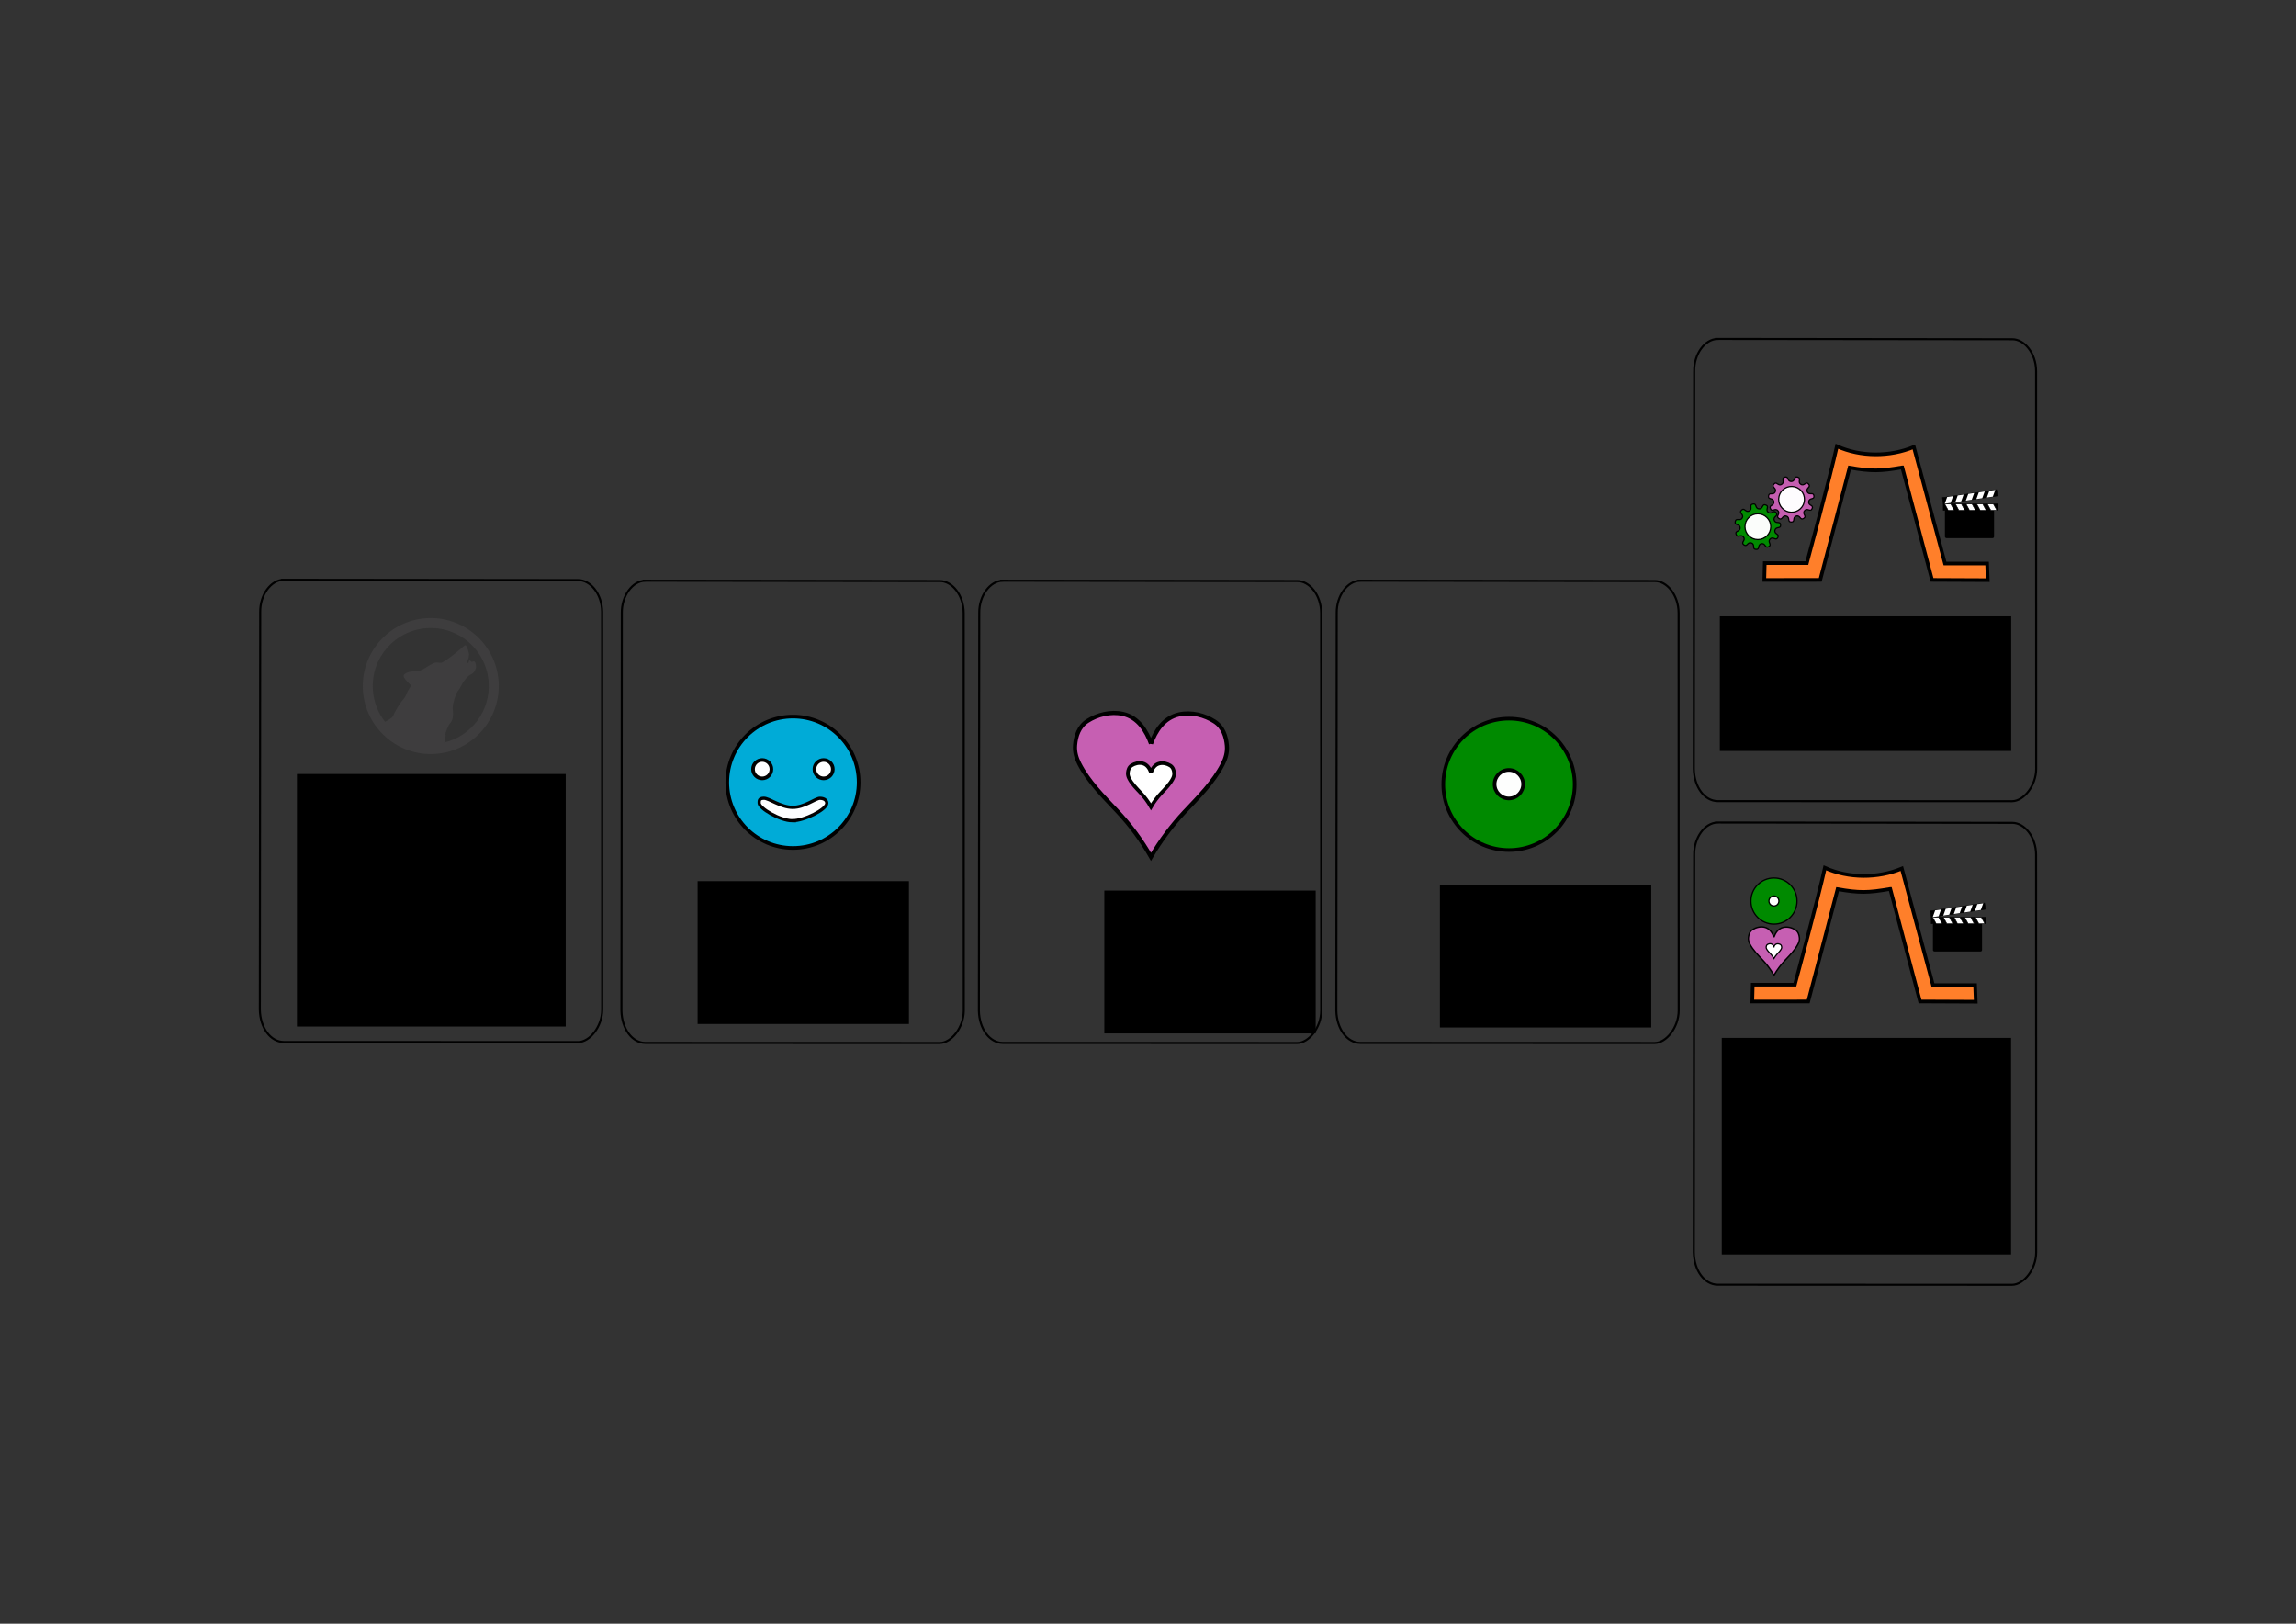 <?xml version="1.0" encoding="UTF-8" standalone="no"?>
<!-- Created with Inkscape (http://www.inkscape.org/) -->

<svg
   xmlns:dc="http://purl.org/dc/elements/1.1/"
   xmlns:cc="http://creativecommons.org/ns#"
   xmlns:rdf="http://www.w3.org/1999/02/22-rdf-syntax-ns#"
   xmlns:svg="http://www.w3.org/2000/svg"
   xmlns="http://www.w3.org/2000/svg"
   xmlns:sodipodi="http://sodipodi.sourceforge.net/DTD/sodipodi-0.dtd"
   xmlns:inkscape="http://www.inkscape.org/namespaces/inkscape"
   width="297mm"
   height="210mm"
   viewBox="0 0 297 210"
   version="1.1"
   id="svg10670"
   inkscape:version="0.92.2 (5c3e80d, 2017-08-06)"
   sodipodi:docname="Selbsteinfuehlung.svg">
  <rect x="0" y="0" width="297" height="210" fill="#333333" stroke="none"/>
  <defs
     id="defs10664">
    <linearGradient
       id="linearGradient11040">
      <stop
         style="stop-color:#000000;stop-opacity:1;"
         offset="0"
         id="stop11042" />
      <stop
         id="stop11050"
         offset="0.069"
         style="stop-color:#000000;stop-opacity:1;" />
      <stop
         style="stop-color:#3f3f3f;stop-opacity:0.749;"
         offset="0.328"
         id="stop11052" />
      <stop
         id="stop11054"
         offset="0.648"
         style="stop-color:#1f1f1f;stop-opacity:1;" />
      <stop
         style="stop-color:#000000;stop-opacity:1;"
         offset="1"
         id="stop11044" />
    </linearGradient>
    <linearGradient
       id="linearGradient11058">
      <stop
         style="stop-color:#000000;stop-opacity:1;"
         offset="0"
         id="stop11060" />
      <stop
         id="stop11070"
         offset="0.5"
         style="stop-color:#ffffff;stop-opacity:1;" />
      <stop
         style="stop-color:#000000;stop-opacity:1;"
         offset="1"
         id="stop11062" />
    </linearGradient>
    <linearGradient
       id="linearGradient11077">
      <stop
         style="stop-color:#ffffff;stop-opacity:1;"
         offset="0"
         id="stop11079" />
      <stop
         id="stop11085"
         offset="0.5"
         style="stop-color:#000000;stop-opacity:1;" />
      <stop
         style="stop-color:#ffffff;stop-opacity:1;"
         offset="1"
         id="stop11081" />
    </linearGradient>
  </defs>
  <sodipodi:namedview
     id="base"
     pagecolor="#ffffff"
     bordercolor="#666666"
     borderopacity="1.0"
     inkscape:pageopacity="0.0"
     inkscape:pageshadow="2"
     inkscape:zoom="0.98994949"
     inkscape:cx="544.17164"
     inkscape:cy="478.06859"
     inkscape:document-units="mm"
     inkscape:current-layer="layer1"
     showgrid="false"
     inkscape:window-width="1618"
     inkscape:window-height="1028"
     inkscape:window-x="1734"
     inkscape:window-y="-8"
     inkscape:window-maximized="1" />
  <g
     inkscape:label="Layer 1"
     inkscape:groupmode="layer"
     id="layer1"
     transform="translate(0,-87)">
    <g
       id="g7656"
       inkscape:export-filename="D:\MatamekoWiki\mtameko.git\images\Selbsteinfuehlung.png"
       inkscape:export-xdpi="80"
       inkscape:export-ydpi="80">
      <g
         transform="translate(69.815,125.567)"
         id="g11742">
        <path
           inkscape:connector-curvature="0"
           style="fill:none;fill-rule:evenodd;stroke:#000000;stroke-width:0.265px;stroke-linecap:butt;stroke-linejoin:miter;stroke-opacity:1"
           d="m 13.63,36.54 38.129,0.042 c 1.565,-0.006 3.074,1.794 3.085,4.123 l 0.011,51.434 c -0.011,2.178 -1.592,4.169 -3.105,4.191 l -38.094,-0.011 c -1.696,-0.015 -3.036,-1.813 -3.088,-4.162 l 0.049,-51.443 c -0.028,-2.219 1.369,-4.134 3.013,-4.173 z"
           id="path2515"
           sodipodi:nodetypes="ccccccccc" />
        <g
           id="g3036"
           transform="matrix(0.265,0,0,0.265,1.348,30.925)">
          <g
             transform="translate(-112.065,0.081)"
             id="g4313">
            <circle
               r="32.064"
               cy="293.983"
               cx="227.932"
               style="opacity:0.99;fill:#00add9;fill-opacity:1;stroke:#000000;stroke-width:1.772;stroke-miterlimit:4;stroke-dasharray:none;stroke-opacity:1"
               id="path3192"
               transform="translate(2.67,-174.501)" />
            <circle
               r="32.064"
               cy="293.983"
               cx="227.932"
               style="opacity:0.99;fill:#ffffff;fill-opacity:1;stroke:#000000;stroke-width:12.643;stroke-miterlimit:4;stroke-dasharray:none;stroke-opacity:1"
               id="path3194"
               transform="matrix(0.14,0,0,0.14,183.676,71.922)" />
            <circle
               r="32.064"
               cy="293.983"
               cx="227.932"
               style="opacity:0.99;fill:#ffffff;fill-opacity:1;stroke:#000000;stroke-width:12.643;stroke-miterlimit:4;stroke-dasharray:none;stroke-opacity:1"
               id="path3198"
               transform="matrix(0.14,0,0,0.14,213.649,71.922)" />
            <path
               inkscape:connector-curvature="0"
               id="path3215"
               style="opacity:0.99;fill:#ffffff;fill-opacity:1;stroke:#000000;stroke-width:1.566;stroke-miterlimit:4;stroke-dasharray:none;stroke-opacity:1"
               d="m 230.215,138.238 c -5.901,-0.047 -16.146,-6.042 -16.117,-8.645 0.013,-1.182 -0.065,-2.28 2.279,-2.323 2.594,-0.047 8.176,4.41 14.047,4.446 5.871,0.036 11.154,-4.458 13.373,-4.423 2.495,0.04 3.371,1.323 3.306,2.505 -0.163,2.965 -10.987,8.487 -16.888,8.44 z"
               sodipodi:nodetypes="cssssss" />
          </g>
          <flowRoot
             transform="translate(10.644,43.916)"
             style="font-style:normal;font-weight:normal;line-height:0.01%;font-family:'Bitstream Vera Sans';fill:#000000;fill-opacity:1;stroke:none;stroke-width:1px;stroke-linecap:butt;stroke-linejoin:miter;stroke-opacity:1"
             id="flowRoot3004"
             xml:space="preserve"><flowRegion
               id="flowRegion3006"><rect
                 y="123.906"
                 x="61.339"
                 height="69.704"
                 width="103.162"
                 id="rect3008" /></flowRegion><flowPara
               style="font-size:14px;line-height:1.25"
               id="flowPara3010">Beobachtung</flowPara></flowRoot>        </g>
      </g>
      <g
         transform="translate(71.339,125.567)"
         id="g11753">
        <path
           inkscape:connector-curvature="0"
           style="fill:none;fill-rule:evenodd;stroke:#000000;stroke-width:0.265px;stroke-linecap:butt;stroke-linejoin:miter;stroke-opacity:1"
           d="m 58.346,36.54 38.129,0.042 c 1.565,-0.006 3.074,1.794 3.085,4.123 l 0.011,51.434 c -0.011,2.178 -1.592,4.169 -3.105,4.191 l -38.094,-0.011 c -1.696,-0.015 -3.036,-1.813 -3.088,-4.162 l 0.049,-51.443 c -0.028,-2.219 1.369,-4.134 3.013,-4.173 z"
           id="path2521"
           sodipodi:nodetypes="ccccccccc" />
        <g
           id="g3047"
           transform="matrix(0.265,0,0,0.265,1.348,31.783)">
          <g
             transform="translate(56.942,-71.623)"
             id="g4319">
            <path
               inkscape:connector-curvature="0"
               id="path2856"
               style="fill:#c65fb2;fill-opacity:1;fill-rule:evenodd;stroke:#000000;stroke-width:2.022;stroke-linecap:butt;stroke-linejoin:miter;stroke-miterlimit:4;stroke-dasharray:none;stroke-opacity:1"
               d="m 230.602,169.076 c 2.162,-6.02 6.097,-12.534 13.715,-14.246 6.002,-1.349 12.506,0.376 17.321,3.474 4.181,2.69 5.65,7.37 6.018,11.788 0.266,3.196 -0.57,6.149 -2.043,9.028 -4.436,8.673 -11.695,15.896 -18.547,23.171 -6.319,6.709 -11.767,14.061 -16.464,22.039 -4.696,-8.223 -10.145,-15.574 -16.464,-22.283 -6.852,-7.275 -14.112,-14.498 -18.547,-23.171 -1.473,-2.879 -2.309,-5.833 -2.043,-9.028 0.368,-4.418 1.837,-9.098 6.018,-11.788 4.815,-3.098 11.319,-4.823 17.321,-3.474 7.618,1.712 11.553,8.469 13.715,14.49 z"
               sodipodi:nodetypes="cssssscsssssc" />
            <path
               inkscape:connector-curvature="0"
               id="path3176"
               style="fill:#ffffff;fill-rule:evenodd;stroke:#000000;stroke-width:1.772;stroke-linecap:butt;stroke-linejoin:miter;stroke-miterlimit:4;stroke-dasharray:none;stroke-opacity:1"
               d="m 230.602,183.088 c 0.659,-1.834 1.858,-3.819 4.179,-4.34 1.828,-0.411 3.81,0.115 5.277,1.058 1.274,0.82 1.721,2.245 1.834,3.592 0.081,0.974 -0.174,1.873 -0.622,2.751 -1.351,2.642 -3.563,4.843 -5.651,7.06 -1.925,2.044 -3.585,4.284 -5.016,6.715 -1.431,-2.505 -3.091,-4.745 -5.016,-6.789 -2.088,-2.216 -4.299,-4.417 -5.651,-7.06 -0.449,-0.877 -0.703,-1.777 -0.622,-2.751 0.112,-1.346 0.56,-2.772 1.834,-3.592 1.467,-0.944 3.449,-1.469 5.277,-1.058 2.321,0.522 3.52,2.58 4.179,4.415 z"
               sodipodi:nodetypes="cssssscsssssc" />
          </g>
          <flowRoot
             transform="translate(203.436,45.272)"
             style="font-style:normal;font-weight:normal;line-height:0.01%;font-family:'Bitstream Vera Sans';fill:#000000;fill-opacity:1;stroke:none;stroke-width:1px;stroke-linecap:butt;stroke-linejoin:miter;stroke-opacity:1"
             id="flowRoot3012"
             xml:space="preserve"><flowRegion
               id="flowRegion3014"><rect
                 y="123.906"
                 x="61.339"
                 height="69.704"
                 width="103.162"
                 id="rect3016" /></flowRegion><flowPara
               style="font-size:14px;line-height:1.25"
               id="flowPara3018">Gefühl</flowPara></flowRoot>        </g>
      </g>
      <g
         transform="translate(72.862,125.566)"
         id="g11764">
        <path
           inkscape:connector-curvature="0"
           style="fill:none;fill-rule:evenodd;stroke:#000000;stroke-width:0.265px;stroke-linecap:butt;stroke-linejoin:miter;stroke-opacity:1"
           d="m 103.062,36.54 38.129,0.042 c 1.565,-0.006 3.074,1.794 3.085,4.123 l 0.011,51.434 c -0.011,2.178 -1.592,4.169 -3.105,4.191 l -38.094,-0.011 c -1.696,-0.015 -3.036,-1.813 -3.088,-4.162 l 0.049,-51.443 c -0.028,-2.219 1.369,-4.134 3.013,-4.173 z"
           id="path2517"
           sodipodi:nodetypes="ccccccccc" />
        <g
           id="g3056"
           transform="matrix(0.265,0,0,0.265,1.348,31.017)">
          <g
             transform="translate(216.687,-141.873)"
             id="g4232">
            <circle
               r="32.064"
               cy="293.983"
               cx="227.932"
               style="opacity:0.99;fill:#008b00;fill-opacity:1;stroke:#000000;stroke-width:1.772;stroke-miterlimit:4;stroke-dasharray:none;stroke-opacity:1"
               id="path3178"
               transform="translate(11.932,-31.882)" />
            <circle
               r="32.064"
               cy="293.983"
               cx="227.932"
               style="opacity:0.99;fill:#ffffff;fill-opacity:1;stroke:#000000;stroke-width:8.154;stroke-miterlimit:4;stroke-dasharray:none;stroke-opacity:1"
               id="path3180"
               transform="matrix(0.217,0,0,0.217,190.34,198.226)" />
          </g>
          <flowRoot
             transform="translate(361.492,45.272)"
             style="font-style:normal;font-weight:normal;line-height:0.01%;font-family:'Bitstream Vera Sans';fill:#000000;fill-opacity:1;stroke:none;stroke-width:1px;stroke-linecap:butt;stroke-linejoin:miter;stroke-opacity:1"
             id="flowRoot3020"
             xml:space="preserve"><flowRegion
               id="flowRegion3022"><rect
                 y="123.906"
                 x="61.339"
                 height="69.704"
                 width="103.162"
                 id="rect3024" /></flowRegion><flowPara
               style="font-size:14px;line-height:1.25"
               id="flowPara3026">Bedürfnis</flowPara></flowRoot>        </g>
      </g>
      <g
         transform="translate(74.049,127.403)"
         id="g11836">
        <g
           id="g11692"
           transform="translate(74.651,-120.8)">
          <path
             sodipodi:nodetypes="ccccccccc"
             id="path2507"
             d="m 73.465,124.23 38.129,0.042 c 1.565,-0.006 3.074,1.794 3.085,4.123 l 0.011,51.434 c -0.011,2.178 -1.592,4.17 -3.105,4.191 l -38.094,-0.011 c -1.696,-0.015 -3.036,-1.813 -3.088,-4.162 l 0.049,-51.443 c -0.028,-2.219 1.369,-4.134 3.013,-4.173 z"
             style="fill:none;fill-rule:evenodd;stroke:#000000;stroke-width:0.265px;stroke-linecap:butt;stroke-linejoin:miter;stroke-opacity:1"
             inkscape:connector-curvature="0" />
          <g
             transform="matrix(0.265,0,0,0.265,-27.234,47.384)"
             id="g10681">
            <g
               id="g8965"
               transform="translate(740.586,-351.132)">
              <path
                 sodipodi:nodetypes="ccccccccccccc"
                 d="m -270.383,703.819 c -10.94,1.9 -15.052,1.936 -25.708,0.114 l -14.334,54.799 -27.298,0.015 0.212,-8.214 h 20.558 c 0,0 11.452,-42.389 14.66,-57.015 11.629,5.22 25.833,5.199 37.553,0.344 l 15.21,56.879 h 20.558 l 0.311,8.111 -27.198,-0.119 -14.523,-54.913 z"
                 style="fill:#ff7f2a;fill-rule:evenodd;stroke:#000000;stroke-width:1.772;stroke-linecap:butt;stroke-linejoin:miter;stroke-miterlimit:4;stroke-dasharray:none;stroke-opacity:1"
                 id="path7554-2"
                 inkscape:connector-curvature="0" />
              <g
                 transform="matrix(0.336,0,0,0.336,-282.936,537.468)"
                 id="g6387">
                <path
                   sodipodi:type="star"
                   style="opacity:0.99;fill:#008b00;fill-opacity:0.992;stroke:#000000;stroke-width:7.055;stroke-miterlimit:4;stroke-dasharray:none;stroke-opacity:1"
                   id="path10890"
                   sodipodi:sides="11"
                   sodipodi:cx="-349.43259"
                   sodipodi:cy="799.02356"
                   sodipodi:r1="132.93246"
                   sodipodi:r2="102.35799"
                   sodipodi:arg1="0.50284321"
                   sodipodi:arg2="0.78844254"
                   inkscape:flatsided="false"
                   inkscape:rounded="0.56"
                   inkscape:randomized="0"
                   d="m -232.955,863.086 c -12.181,22.147 -26.393,-9.283 -44.32,8.535 -17.927,17.818 13.415,32.222 -8.805,44.267 -22.22,12.046 -17.185,-22.078 -41.899,-16.781 -24.714,5.297 -6.135,34.36 -31.34,32.48 -25.205,-1.88 -2.521,-27.864 -26.175,-36.769 -23.655,-8.905 -23.737,25.588 -43.925,10.38 -20.188,-15.209 12.944,-24.804 -2.141,-45.084 -15.085,-20.28 -33.803,8.693 -42.564,-15.015 -8.761,-23.709 24.299,-13.868 22.573,-39.084 -1.726,-25.216 -33.137,-10.962 -27.689,-35.643 5.448,-24.681 27.94,1.471 40.12,-20.676 12.181,-22.147 -21.95,-27.137 -4.023,-44.955 17.927,-17.818 22.709,16.342 44.93,4.297 22.22,-12.046 -3.794,-34.696 20.92,-39.994 24.714,-5.297 10.269,26.026 35.474,27.905 25.205,1.88 15.566,-31.239 39.221,-22.335 23.655,8.905 -5.432,27.446 14.756,42.654 20.188,15.209 29.985,-17.864 45.07,2.416 15.085,20.28 -19.408,20.152 -10.647,43.861 8.761,23.709 34.883,1.182 36.609,26.399 1.726,25.216 -27.222,6.46 -32.67,31.142 -5.448,24.681 28.706,19.854 16.525,42.001 z"
                   transform="matrix(0.251,0,0,0.251,-84.97,380.364)" />
                <circle
                   style="opacity:0.99;fill:#ffffff;fill-opacity:0.992;stroke:#000000;stroke-width:1.445;stroke-miterlimit:4;stroke-dasharray:none;stroke-opacity:1"
                   id="path10892"
                   transform="matrix(1.226,0,0,1.226,353.249,-540.31)"
                   cx="-428.783"
                   cy="914.773"
                   r="15.288" />
                <path
                   sodipodi:type="star"
                   style="opacity:0.99;fill:#c65fb2;fill-opacity:1;stroke:#000000;stroke-width:7.055;stroke-miterlimit:4;stroke-dasharray:none;stroke-opacity:1"
                   id="path10908"
                   sodipodi:sides="11"
                   sodipodi:cx="-349.43259"
                   sodipodi:cy="799.02356"
                   sodipodi:r1="132.93246"
                   sodipodi:r2="102.35799"
                   sodipodi:arg1="0.50284321"
                   sodipodi:arg2="0.78844254"
                   inkscape:flatsided="false"
                   inkscape:rounded="0.56"
                   inkscape:randomized="0"
                   d="m -232.955,863.086 c -12.181,22.147 -26.393,-9.283 -44.32,8.535 -17.927,17.818 13.415,32.222 -8.805,44.267 -22.22,12.046 -17.185,-22.078 -41.899,-16.781 -24.714,5.297 -6.135,34.36 -31.34,32.48 -25.205,-1.88 -2.521,-27.864 -26.175,-36.769 -23.655,-8.905 -23.737,25.588 -43.925,10.38 -20.188,-15.209 12.944,-24.804 -2.141,-45.084 -15.085,-20.28 -33.803,8.693 -42.564,-15.015 -8.761,-23.709 24.299,-13.868 22.573,-39.084 -1.726,-25.216 -33.137,-10.962 -27.689,-35.643 5.448,-24.681 27.94,1.471 40.12,-20.676 12.181,-22.147 -21.95,-27.137 -4.023,-44.955 17.927,-17.818 22.709,16.342 44.93,4.297 22.22,-12.046 -3.794,-34.696 20.92,-39.994 24.714,-5.297 10.269,26.026 35.474,27.905 25.205,1.88 15.566,-31.239 39.221,-22.335 23.655,8.905 -5.432,27.446 14.756,42.654 20.188,15.209 29.985,-17.864 45.07,2.416 15.085,20.28 -19.408,20.152 -10.647,43.861 8.761,23.709 34.883,1.182 36.609,26.399 1.726,25.216 -27.222,6.46 -32.67,31.142 -5.448,24.681 28.706,19.854 16.525,42.001 z"
                   transform="matrix(0.25,-0.019,0.019,0.25,-51.73,334.823)" />
                <circle
                   style="opacity:0.99;fill:#ffffff;fill-opacity:0.992;stroke:#000000;stroke-width:1.445;stroke-miterlimit:4;stroke-dasharray:none;stroke-opacity:1"
                   id="path10910"
                   transform="matrix(1.225,0.042,-0.042,1.225,440.218,-561.086)"
                   cx="-428.783"
                   cy="914.773"
                   r="15.288" />
              </g>
              <g
                 transform="matrix(0.162,0,0,0.162,-220.558,605.62)"
                 id="g6600">
                <rect
                   style="opacity:0.99;fill:#000000;fill-opacity:1;stroke:none"
                   id="rect5572"
                   width="148"
                   height="86"
                   x="-179"
                   y="733.362"
                   ry="4.606" />
                <g
                   id="g6564"
                   transform="translate(0,2)"
                   style="stroke:#000000;stroke-opacity:1">
                  <rect
                     y="714.362"
                     x="-184"
                     height="19"
                     width="165"
                     id="rect6543"
                     style="opacity:0.99;fill:#000000;fill-opacity:1;stroke:#000000;stroke-width:1.772;stroke-miterlimit:4;stroke-dasharray:none;stroke-opacity:1" />
                  <g
                     transform="translate(0,-2.5)"
                     id="g6557"
                     style="stroke:#000000;stroke-opacity:1">
                    <rect
                       style="opacity:0.99;fill:#ffffff;fill-opacity:1;stroke:#000000;stroke-width:1.772;stroke-miterlimit:4;stroke-dasharray:none;stroke-opacity:1"
                       id="rect6547"
                       width="18"
                       height="21.596"
                       x="-566.45"
                       y="814.804"
                       transform="matrix(1,0,0.475,0.88,0,0)" />
                    <rect
                       style="opacity:0.99;fill:#ffffff;fill-opacity:1;stroke:#000000;stroke-width:1.772;stroke-miterlimit:4;stroke-dasharray:none;stroke-opacity:1"
                       id="rect6549"
                       width="18"
                       height="21.596"
                       x="-534.325"
                       y="814.804"
                       transform="matrix(1,0,0.475,0.88,0,0)" />
                    <rect
                       style="opacity:0.99;fill:#ffffff;fill-opacity:1;stroke:#000000;stroke-width:1.772;stroke-miterlimit:4;stroke-dasharray:none;stroke-opacity:1"
                       id="rect6551"
                       width="18"
                       height="21.596"
                       x="-470.075"
                       y="814.804"
                       transform="matrix(1,0,0.475,0.88,0,0)" />
                    <rect
                       style="opacity:0.99;fill:#ffffff;fill-opacity:1;stroke:#000000;stroke-width:1.772;stroke-miterlimit:4;stroke-dasharray:none;stroke-opacity:1"
                       id="rect6553"
                       width="18"
                       height="21.596"
                       x="-437.95"
                       y="814.804"
                       transform="matrix(1,0,0.475,0.88,0,0)" />
                    <rect
                       style="opacity:0.99;fill:#ffffff;fill-opacity:1;stroke:#000000;stroke-width:1.772;stroke-miterlimit:4;stroke-dasharray:none;stroke-opacity:1"
                       id="rect6555"
                       width="18"
                       height="21.596"
                       x="-502.2"
                       y="814.804"
                       transform="matrix(1,0,0.475,0.88,0,0)" />
                  </g>
                </g>
                <rect
                   style="opacity:0.99;fill:#000000;fill-opacity:1;stroke:#000000;stroke-width:1.772;stroke-miterlimit:4;stroke-dasharray:none;stroke-opacity:1"
                   id="rect6575"
                   width="165"
                   height="19"
                   x="-286.55"
                   y="-681.798"
                   transform="matrix(0.989,-0.146,-0.146,-0.989,0,0)" />
                <g
                   id="g6577"
                   transform="matrix(0.989,-0.146,-0.146,-0.989,102.5,1398.664)">
                  <rect
                     transform="matrix(1,0,0.475,0.88,0,0)"
                     y="814.804"
                     x="-566.45"
                     height="21.596"
                     width="18"
                     id="rect6579"
                     style="opacity:0.99;fill:#ffffff;fill-opacity:1;stroke:none" />
                  <rect
                     transform="matrix(1,0,0.475,0.88,0,0)"
                     y="814.804"
                     x="-534.325"
                     height="21.596"
                     width="18"
                     id="rect6581"
                     style="opacity:0.99;fill:#ffffff;fill-opacity:1;stroke:none" />
                  <rect
                     transform="matrix(1,0,0.475,0.88,0,0)"
                     y="814.804"
                     x="-470.075"
                     height="21.596"
                     width="18"
                     id="rect6583"
                     style="opacity:0.99;fill:#ffffff;fill-opacity:1;stroke:none" />
                  <rect
                     transform="matrix(1,0,0.475,0.88,0,0)"
                     y="814.804"
                     x="-437.95"
                     height="21.596"
                     width="18"
                     id="rect6585"
                     style="opacity:0.99;fill:#ffffff;fill-opacity:1;stroke:none" />
                  <rect
                     transform="matrix(1,0,0.475,0.88,0,0)"
                     y="814.804"
                     x="-502.2"
                     height="21.596"
                     width="18"
                     id="rect6587"
                     style="opacity:0.99;fill:#ffffff;fill-opacity:1;stroke:none" />
                </g>
              </g>
            </g>
            <flowRoot
               xml:space="preserve"
               id="flowRoot9494-7"
               style="font-style:normal;font-weight:normal;line-height:0.01%;font-family:'Bitstream Vera Sans';text-align:center;text-anchor:middle;fill:#000000;fill-opacity:1;stroke:none"
               transform="translate(319.808,301.474)"><flowRegion
                 id="flowRegion9496-4"><rect
                   id="rect9498-7"
                   width="142.226"
                   height="65.704"
                   x="61.339"
                   y="123.906"
                   style="text-align:center;text-anchor:middle" /></flowRegion><flowPara
                 style="font-size:10px;line-height:1.25;text-align:center;text-anchor:middle"
                 id="flowPara9046"><flowSpan
                   style="font-size:14px;text-align:center;text-anchor:middle"
                   id="flowSpan10140">Lösungsbitte</flowSpan></flowPara><flowPara
                 id="flowPara10142"
                 style="font-size:10px;line-height:1.25;text-align:center;text-anchor:middle">konkrete Aktion, Handlung, </flowPara><flowPara
                 id="flowPara10138"
                 style="font-size:10px;line-height:1.25;text-align:center;text-anchor:middle">sachliche Rückmeldung </flowPara></flowRoot>          </g>
        </g>
        <g
           id="g11729"
           transform="translate(29.934,-58.254)">
          <path
             sodipodi:nodetypes="ccccccccc"
             id="path2509"
             d="m 118.181,124.23 38.129,0.042 c 1.565,-0.006 3.074,1.794 3.085,4.123 l 0.011,51.434 c -0.011,2.178 -1.592,4.17 -3.105,4.191 l -38.094,-0.011 c -1.696,-0.015 -3.036,-1.813 -3.088,-4.162 l 0.049,-51.443 c -0.028,-2.219 1.369,-4.134 3.013,-4.173 z"
             style="fill:none;fill-rule:evenodd;stroke:#000000;stroke-width:0.265px;stroke-linecap:butt;stroke-linejoin:miter;stroke-opacity:1"
             inkscape:connector-curvature="0" />
          <g
             transform="matrix(0.265,0,0,0.265,-28.249,45.986)"
             id="g10746">
            <flowRoot
               xml:space="preserve"
               id="flowRoot9494"
               style="font-style:normal;font-weight:normal;line-height:0.01%;font-family:'Bitstream Vera Sans';text-align:center;text-anchor:middle;fill:#000000;fill-opacity:1;stroke:none"
               transform="translate(493.324,276.474)"><flowRegion
                 id="flowRegion9496"><rect
                   id="rect9498"
                   width="141.226"
                   height="105.704"
                   x="61.339"
                   y="123.906"
                   style="text-align:center;text-anchor:middle" /></flowRegion><flowPara
                 style="font-size:14px;line-height:1.25;text-align:center;text-anchor:middle"
                 id="flowPara9500">Verbindungsbitte</flowPara><flowPara
                 id="flowPara10123"
                 style="font-size:10px;line-height:1.25;text-align:center;text-anchor:middle">Gefühle, Bedürfnisse und Bitten des Gegenübers verstehen</flowPara><flowPara
                 id="flowPara10148"
                 style="font-size:10px;line-height:1.25;text-align:center;text-anchor:middle">Rückmeldung über Verständnis der eigenen Gefühle, Bedürfnisse </flowPara><flowPara
                 id="flowPara10780"
                 style="font-size:10px;line-height:1.25;text-align:center;text-anchor:middle">und Bitten</flowPara></flowRoot>            <g
               id="g10013"
               transform="translate(0.577,-24.91)">
              <path
                 sodipodi:nodetypes="ccccccccccccc"
                 d="m 636.337,352.596 c -10.94,1.9 -15.052,1.936 -25.708,0.114 l -14.334,54.799 -27.298,0.015 0.212,-8.214 h 20.558 c 0,0 11.452,-42.389 14.66,-57.015 11.629,5.22 25.833,5.199 37.553,0.344 l 15.21,56.879 h 20.558 l 0.311,8.111 -27.198,-0.119 -14.523,-54.913 z"
                 style="fill:#ff7f2a;fill-rule:evenodd;stroke:#000000;stroke-width:1.772;stroke-linecap:butt;stroke-linejoin:miter;stroke-miterlimit:4;stroke-dasharray:none;stroke-opacity:1"
                 id="path7554-2-0"
                 inkscape:connector-curvature="0" />
              <g
                 transform="matrix(0.162,0,0,0.162,686.162,250.397)"
                 id="g6600-3">
                <rect
                   style="opacity:0.99;fill:#000000;fill-opacity:1;stroke:none"
                   id="rect5572-0"
                   width="148"
                   height="86"
                   x="-179"
                   y="733.362"
                   ry="4.606" />
                <g
                   id="g6564-1"
                   transform="translate(0,2)"
                   style="stroke:#000000;stroke-opacity:1">
                  <rect
                     y="714.362"
                     x="-184"
                     height="19"
                     width="165"
                     id="rect6543-2"
                     style="opacity:0.99;fill:#000000;fill-opacity:1;stroke:#000000;stroke-width:1.772;stroke-miterlimit:4;stroke-dasharray:none;stroke-opacity:1" />
                  <g
                     transform="translate(0,-2.5)"
                     id="g6557-9"
                     style="stroke:#000000;stroke-opacity:1">
                    <rect
                       style="opacity:0.99;fill:#ffffff;fill-opacity:1;stroke:#000000;stroke-width:1.772;stroke-miterlimit:4;stroke-dasharray:none;stroke-opacity:1"
                       id="rect6547-0"
                       width="18"
                       height="21.596"
                       x="-566.45"
                       y="814.804"
                       transform="matrix(1,0,0.475,0.88,0,0)" />
                    <rect
                       style="opacity:0.99;fill:#ffffff;fill-opacity:1;stroke:#000000;stroke-width:1.772;stroke-miterlimit:4;stroke-dasharray:none;stroke-opacity:1"
                       id="rect6549-3"
                       width="18"
                       height="21.596"
                       x="-534.325"
                       y="814.804"
                       transform="matrix(1,0,0.475,0.88,0,0)" />
                    <rect
                       style="opacity:0.99;fill:#ffffff;fill-opacity:1;stroke:#000000;stroke-width:1.772;stroke-miterlimit:4;stroke-dasharray:none;stroke-opacity:1"
                       id="rect6551-8"
                       width="18"
                       height="21.596"
                       x="-470.075"
                       y="814.804"
                       transform="matrix(1,0,0.475,0.88,0,0)" />
                    <rect
                       style="opacity:0.99;fill:#ffffff;fill-opacity:1;stroke:#000000;stroke-width:1.772;stroke-miterlimit:4;stroke-dasharray:none;stroke-opacity:1"
                       id="rect6553-8"
                       width="18"
                       height="21.596"
                       x="-437.95"
                       y="814.804"
                       transform="matrix(1,0,0.475,0.88,0,0)" />
                    <rect
                       style="opacity:0.99;fill:#ffffff;fill-opacity:1;stroke:#000000;stroke-width:1.772;stroke-miterlimit:4;stroke-dasharray:none;stroke-opacity:1"
                       id="rect6555-5"
                       width="18"
                       height="21.596"
                       x="-502.2"
                       y="814.804"
                       transform="matrix(1,0,0.475,0.88,0,0)" />
                  </g>
                </g>
                <rect
                   style="opacity:0.99;fill:#000000;fill-opacity:1;stroke:#000000;stroke-width:1.772;stroke-miterlimit:4;stroke-dasharray:none;stroke-opacity:1"
                   id="rect6575-7"
                   width="165"
                   height="19"
                   x="-286.55"
                   y="-681.798"
                   transform="matrix(0.989,-0.146,-0.146,-0.989,0,0)" />
                <g
                   id="g6577-7"
                   transform="matrix(0.989,-0.146,-0.146,-0.989,102.5,1398.664)">
                  <rect
                     transform="matrix(1,0,0.475,0.88,0,0)"
                     y="814.804"
                     x="-566.45"
                     height="21.596"
                     width="18"
                     id="rect6579-0"
                     style="opacity:0.99;fill:#ffffff;fill-opacity:1;stroke:none" />
                  <rect
                     transform="matrix(1,0,0.475,0.88,0,0)"
                     y="814.804"
                     x="-534.325"
                     height="21.596"
                     width="18"
                     id="rect6581-8"
                     style="opacity:0.99;fill:#ffffff;fill-opacity:1;stroke:none" />
                  <rect
                     transform="matrix(1,0,0.475,0.88,0,0)"
                     y="814.804"
                     x="-470.075"
                     height="21.596"
                     width="18"
                     id="rect6583-9"
                     style="opacity:0.99;fill:#ffffff;fill-opacity:1;stroke:none" />
                  <rect
                     transform="matrix(1,0,0.475,0.88,0,0)"
                     y="814.804"
                     x="-437.95"
                     height="21.596"
                     width="18"
                     id="rect6585-3"
                     style="opacity:0.99;fill:#ffffff;fill-opacity:1;stroke:none" />
                  <rect
                     transform="matrix(1,0,0.475,0.88,0,0)"
                     y="814.804"
                     x="-502.2"
                     height="21.596"
                     width="18"
                     id="rect6587-0"
                     style="opacity:0.99;fill:#ffffff;fill-opacity:1;stroke:none" />
                </g>
              </g>
              <g
                 transform="translate(-2,6.71)"
                 id="g10005">
                <g
                   id="g7392-7-4"
                   transform="matrix(0.336,0,0,0.336,504.068,312.622)">
                  <path
                     sodipodi:nodetypes="cssssscsssssc"
                     d="m 230.602,169.076 c 2.162,-6.02 6.097,-12.534 13.715,-14.246 6.002,-1.349 12.506,0.376 17.321,3.474 4.181,2.69 5.65,7.37 6.018,11.788 0.266,3.196 -0.57,6.149 -2.043,9.028 -4.436,8.673 -11.695,15.896 -18.547,23.171 -6.319,6.709 -11.767,14.061 -16.464,22.039 -4.696,-8.223 -10.145,-15.574 -16.464,-22.283 -6.852,-7.275 -14.112,-14.498 -18.547,-23.171 -1.473,-2.879 -2.309,-5.833 -2.043,-9.028 0.368,-4.418 1.837,-9.098 6.018,-11.788 4.815,-3.098 11.319,-4.823 17.321,-3.474 7.618,1.712 11.553,8.469 13.715,14.49 z"
                     style="fill:#c65fb2;fill-opacity:1;fill-rule:evenodd;stroke:#000000;stroke-width:2.022;stroke-linecap:butt;stroke-linejoin:miter;stroke-miterlimit:4;stroke-dasharray:none;stroke-opacity:1"
                     id="path7394-4-5"
                     inkscape:connector-curvature="0" />
                  <path
                     sodipodi:nodetypes="cssssscsssssc"
                     d="m 230.602,183.088 c 0.659,-1.834 1.858,-3.819 4.179,-4.34 1.828,-0.411 3.81,0.115 5.277,1.058 1.274,0.82 1.721,2.245 1.834,3.592 0.081,0.974 -0.174,1.873 -0.622,2.751 -1.351,2.642 -3.563,4.843 -5.651,7.06 -1.925,2.044 -3.585,4.284 -5.016,6.715 -1.431,-2.505 -3.091,-4.745 -5.016,-6.789 -2.088,-2.216 -4.299,-4.417 -5.651,-7.06 -0.449,-0.877 -0.703,-1.777 -0.622,-2.751 0.112,-1.346 0.56,-2.772 1.834,-3.592 1.467,-0.944 3.449,-1.469 5.277,-1.058 2.321,0.522 3.52,2.58 4.179,4.415 z"
                     style="fill:#ffffff;fill-rule:evenodd;stroke:#000000;stroke-width:1.772;stroke-linecap:butt;stroke-linejoin:miter;stroke-miterlimit:4;stroke-dasharray:none;stroke-opacity:1"
                     id="path7396-0-5"
                     inkscape:connector-curvature="0" />
                </g>
                <g
                   id="g7538-7"
                   transform="matrix(0.351,0,0,0.351,497.377,259.794)">
                  <circle
                     transform="translate(11.932,-31.882)"
                     id="path7540-9"
                     style="opacity:0.99;fill:#008b00;fill-opacity:1;stroke:#000000;stroke-width:1.772;stroke-miterlimit:4;stroke-dasharray:none;stroke-opacity:1"
                     cx="227.932"
                     cy="293.983"
                     r="32.064" />
                  <circle
                     transform="matrix(0.217,0,0,0.217,190.34,198.226)"
                     id="path7542-54"
                     style="opacity:0.99;fill:#ffffff;fill-opacity:1;stroke:#000000;stroke-width:8.154;stroke-miterlimit:4;stroke-dasharray:none;stroke-opacity:1"
                     cx="227.932"
                     cy="293.983"
                     r="32.064" />
                </g>
              </g>
            </g>
          </g>
        </g>
      </g>
      <path
         sodipodi:nodetypes="ccccccccc"
         id="path3260"
         d="m 36.673,161.984 38.129,0.042 c 1.565,-0.006 3.074,1.794 3.085,4.123 l 0.011,51.434 c -0.011,2.178 -1.592,4.169 -3.105,4.191 l -38.094,-0.011 c -1.696,-0.015 -3.036,-1.813 -3.088,-4.162 l 0.049,-51.443 c -0.028,-2.219 1.369,-4.134 3.013,-4.173 z"
         style="fill:none;fill-rule:evenodd;stroke:#000000;stroke-width:0.265px;stroke-linecap:butt;stroke-linejoin:miter;stroke-opacity:1"
         inkscape:connector-curvature="0" />
      <flowRoot
         transform="matrix(0.265,0,0,0.265,22.156,154.27)"
         style="font-style:normal;font-weight:normal;line-height:0.01%;font-family:'Bitstream Vera Sans';fill:#000000;fill-opacity:1;stroke:none;stroke-width:1px;stroke-linecap:butt;stroke-linejoin:miter;stroke-opacity:1"
         id="flowRoot9440"
         xml:space="preserve"><flowRegion
           id="flowRegion9442"><rect
             y="123.906"
             x="61.339"
             height="123.242"
             width="131.185"
             id="rect9444" /></flowRegion><flowPara
           id="flowPara9446"
           style="font-size:14px;line-height:1.25;text-align:center;text-anchor:middle">Wolfsshow:</flowPara><flowPara
           style="font-size:14px;line-height:1.25;text-align:center;text-anchor:middle"
           id="flowPara7418">Bewertung</flowPara><flowPara
           style="font-size:14px;line-height:1.25;text-align:center;text-anchor:middle"
           id="flowPara7420">Beschuldingung</flowPara><flowPara
           style="font-size:14px;line-height:1.25;text-align:center;text-anchor:middle"
           id="flowPara12245">Diagnose</flowPara><flowPara
           id="flowPara9448"
           style="font-size:14px;line-height:1.25;text-align:center;text-anchor:middle">Interpretation</flowPara><flowPara
           id="flowPara10977"
           style="font-size:14px;line-height:1.25;text-align:center;text-anchor:middle">Spekulation</flowPara><flowPara
           style="font-size:14px;line-height:1.25;text-align:center;text-anchor:middle"
           id="flowPara12241" /><flowPara
           style="font-size:14px;line-height:1.25;text-align:center;text-anchor:middle"
           id="flowPara12243">Forderung</flowPara></flowRoot>      <g
         style="fill:#3e3d3e;fill-opacity:1"
         id="layer1-3"
         transform="matrix(0.043,0,0,0.043,36.37,144.025)">
        <path
           inkscape:connector-curvature="0"
           id="path4352"
           style="fill:#3e3d3e;fill-opacity:1"
           d="M 436.2,533.31 C 323.68,540.92 238.36,638.63 245.97,751.14 253.57,863.66 351.28,949.02 463.8,941.41 576.32,933.8 661.67,836.06 654.06,723.54 646.45,611.03 548.72,525.7 436.2,533.31 Z m 2.024,29.932 c 96.341,-6.516 179.39,65.984 185.91,162.33 5.841,86.371 -51.852,162.07 -133.28,181.5 0.353,-1.342 0.63,-2.76 0.873,-4.225 2.152,-7.413 3.458,-18.47 2.665,-19.412 -2.168,-2.575 8.742,-29.483 13.932,-34.362 6.876,-6.464 10.113,-20.973 8.176,-36.573 -1.438,-11.582 -0.69,-17.605 4.276,-34.492 3.845,-13.075 7.789,-22.395 10.936,-25.859 2.708,-2.981 7.828,-11.267 11.347,-18.401 6.746,-13.676 19.931,-28.483 28.122,-31.563 8.208,-3.087 15.714,-15.654 14.939,-25.034 -0.914,-11.053 -4.045,-15.653 -9.074,-13.293 -2.918,1.369 -4.9,0.855 -7.654,-2.019 -3.254,-3.397 -3.831,-3.237 -4.672,1.318 -0.528,2.862 -2.432,5.352 -4.233,5.486 -2.544,0.189 -2.386,-1.815 0.746,-8.883 2.217,-5.004 3.962,-12.858 3.893,-17.459 -0.122,-8.147 -7.255,-26.914 -10.626,-27.909 -0.926,-0.273 -7.885,5.036 -15.429,11.755 -20.313,18.091 -52.24,40.986 -57.774,41.43 -2.662,0.214 -7.698,-0.2 -11.18,-0.904 -6.405,-1.295 -16.056,3.069 -38.874,17.538 -9.858,6.251 -15.772,7.966 -29.738,8.589 -10.735,0.479 -20.624,2.647 -25.74,5.656 -7.606,4.475 -8.162,5.389 -6.745,10.949 0.851,3.34 6.17,10.662 11.812,16.271 l 10.243,10.207 -6.252,9.913 c -3.45,5.458 -7.273,13.181 -8.456,17.141 -1.183,3.96 -5.78,11.116 -10.231,15.914 -8.582,9.253 -24.821,36.132 -30.029,49.671 -1.29,3.354 -14.481,12.076 -23.598,16.474 -20.828,-26.597 -34.158,-59.542 -36.615,-95.873 -6.516,-96.341 65.986,-179.36 162.33,-185.88 z" />
      </g>
    </g>
  </g>
</svg>

